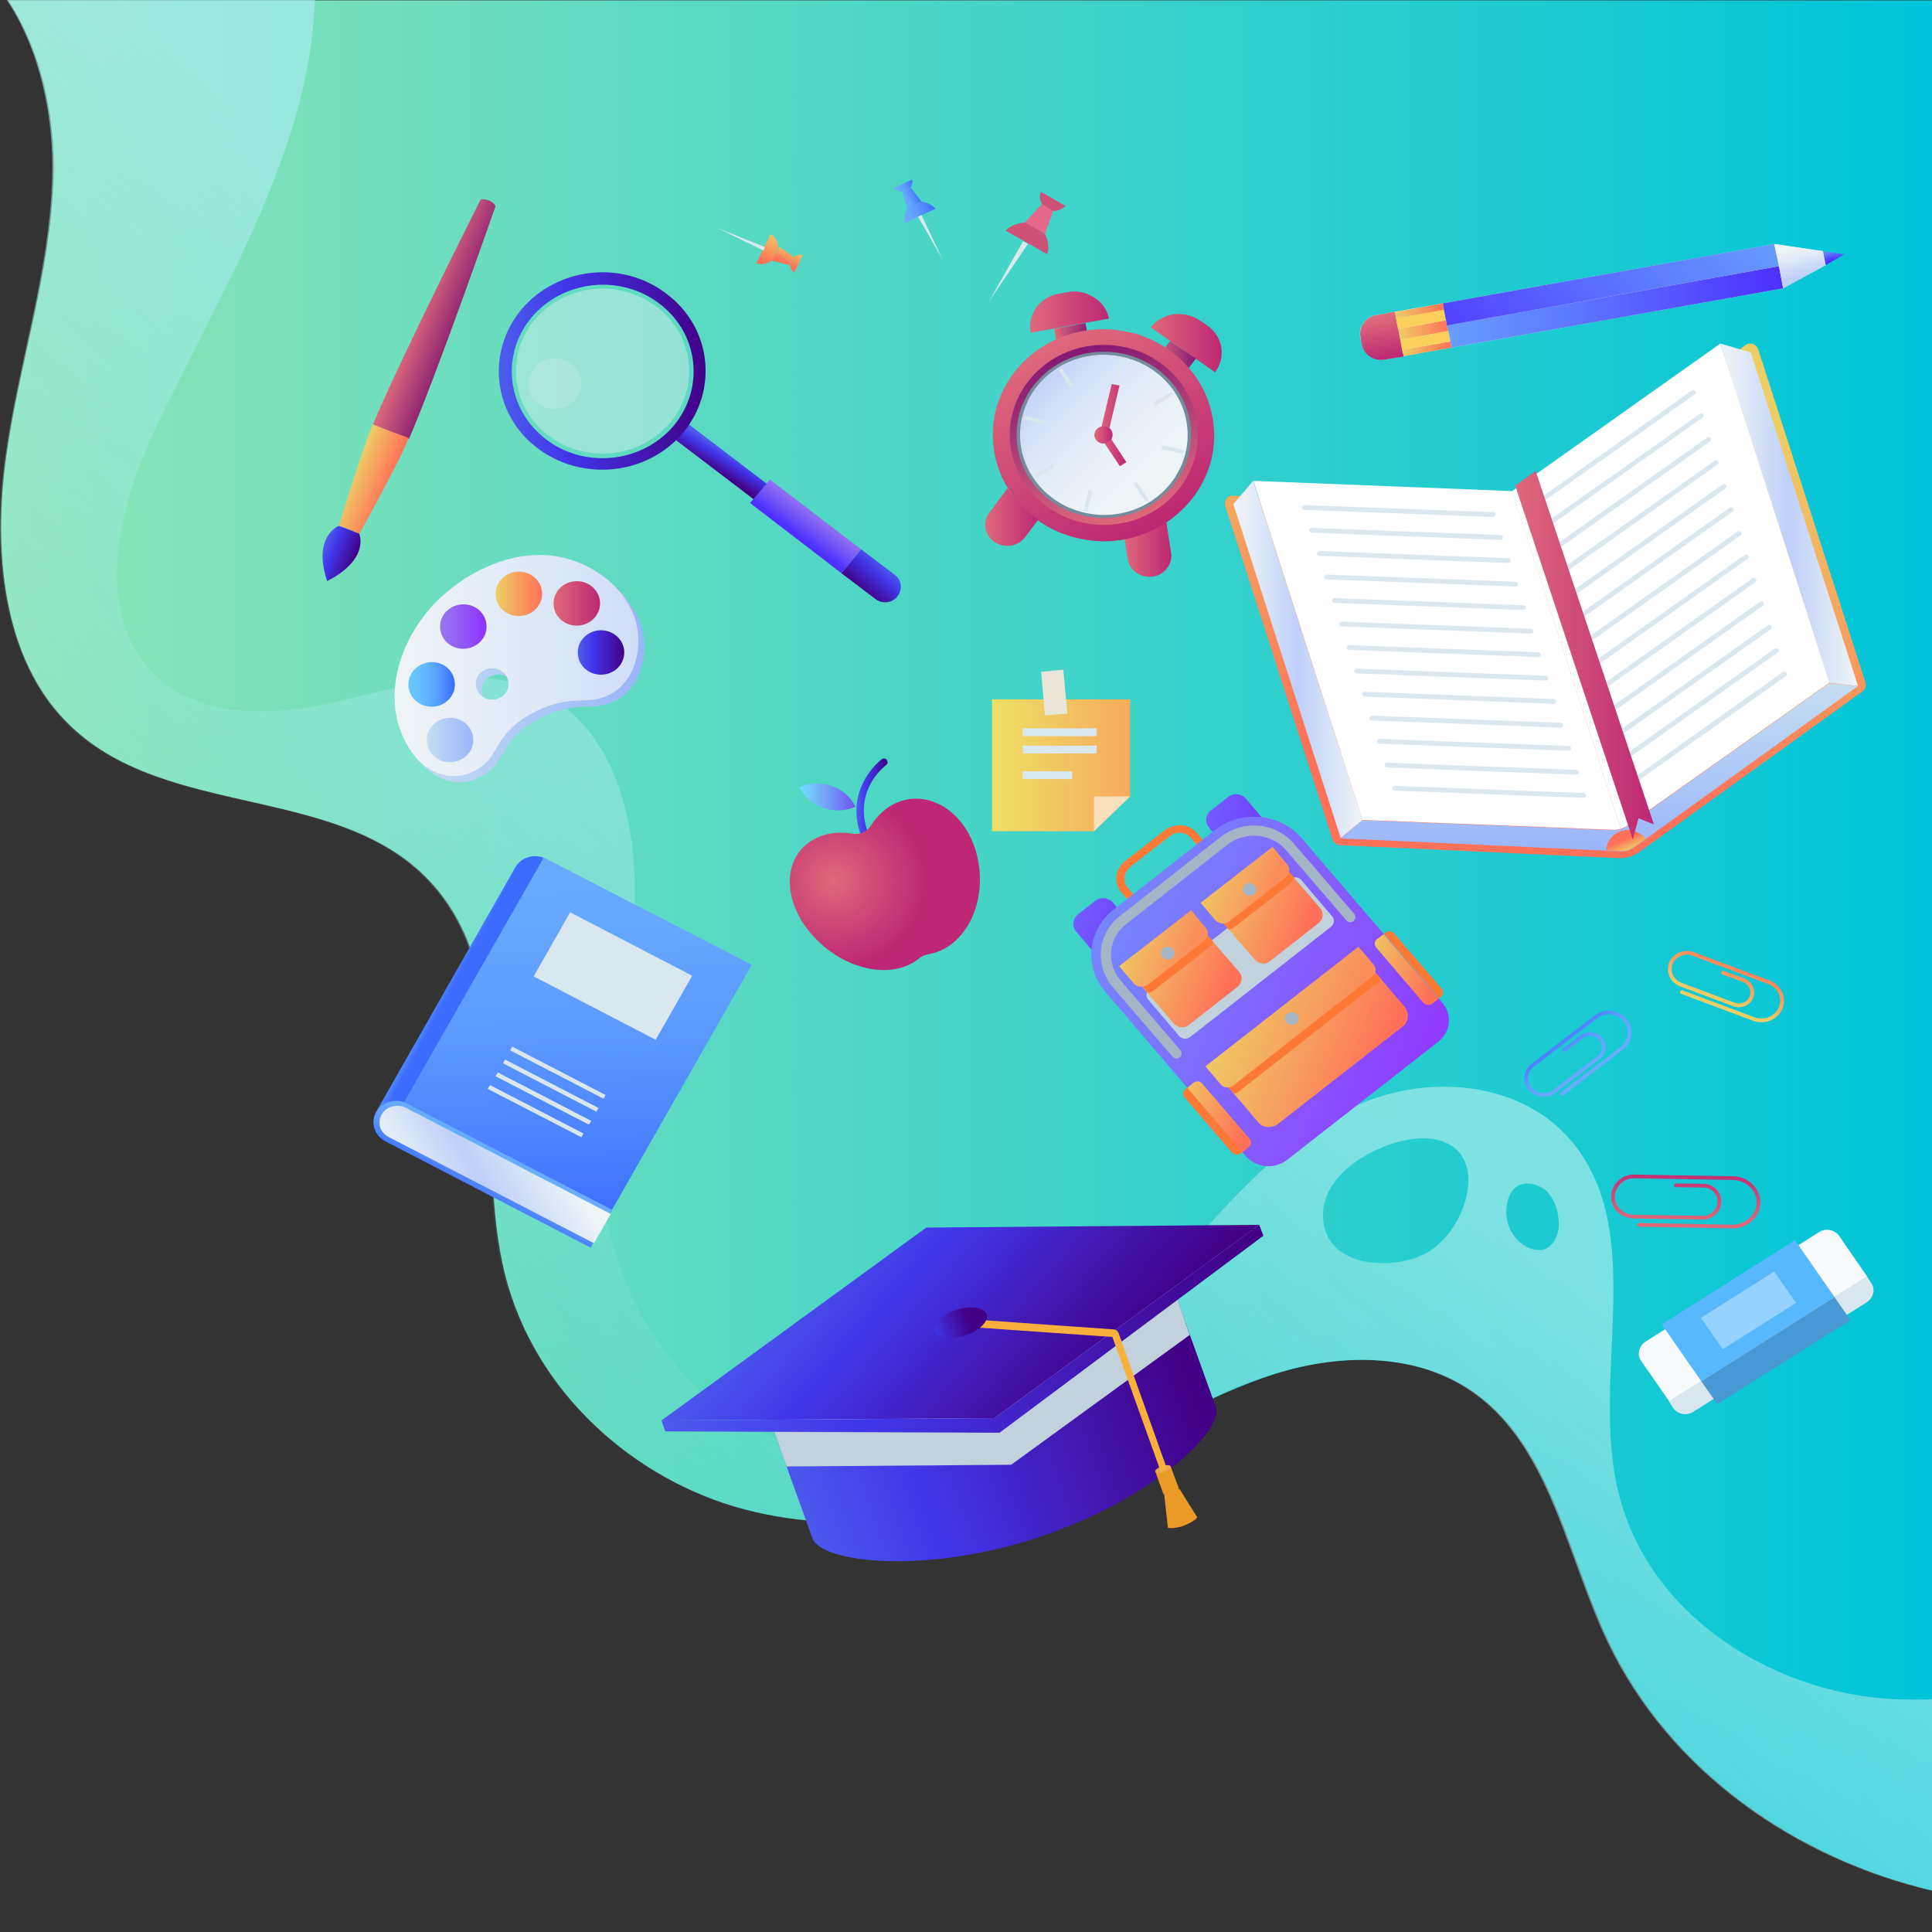 <?xml version="1.0" encoding="utf-8"?>
<!-- Generator: Adobe Illustrator 22.1.0, SVG Export Plug-In . SVG Version: 6.00 Build 0)  -->
<svg version="1.1" id="hero" xmlns="http://www.w3.org/2000/svg" xmlns:xlink="http://www.w3.org/1999/xlink" x="0px" y="0px"
	 viewBox="0 0 566.9 566.9" style="enable-background:new 0 0 566.9 566.9;" xml:space="preserve">
<rect x="0" y="0" width="566.9" height="566.9" fill="#333333" stroke="none"/>
<style type="text/css">
	.st0{fill:url(#SVGID_1_)}.st1{opacity:0.7;fill:url(#SVGID_2_);enable-background:new}.st2{fill:url(#SVGID_3_)}.st3{fill:url(#SVGID_4_)}.st4{fill:#FF7936}.st5{fill:url(#SVGID_5_)}.st6{fill:#C2D2DC}.st7{fill:none;stroke:#A4B6C5;stroke-width:3;stroke-linecap:round;stroke-miterlimit:10}.st8{fill:url(#SVGID_6_)}.st9{fill:url(#SVGID_7_)}.st10{fill:url(#SVGID_8_)}.st11{fill:url(#SVGID_9_)}.st12{fill:url(#SVGID_10_)}.st13{fill:url(#SVGID_11_)}.st14{fill:#A4B6C5}.st15{fill:url(#SVGID_12_)}.st16{fill:url(#SVGID_13_)}.st17{fill:url(#SVGID_14_)}.st18{fill:url(#SVGID_15_)}.st19{fill:url(#SVGID_16_)}.st20{fill:url(#SVGID_17_)}.st21{fill:url(#SVGID_18_)}.st22{fill:#FFFFFF}.st23{fill:#DBE7EE}.st24{fill:url(#SVGID_19_)}.st25{fill:url(#SVGID_20_)}.st26{fill:url(#SVGID_21_)}.st27{fill:url(#SVGID_22_)}.st28{fill:url(#SVGID_23_)}.st29{fill:url(#SVGID_24_)}.st30{fill:url(#SVGID_25_)}.st31{fill:url(#SVGID_26_)}.st32{fill:url(#SVGID_27_)}.st33{fill:#758C9D}.st34{fill:none;stroke:url(#SVGID_28_);stroke-width:2;stroke-miterlimit:10}.st35{fill:url(#SVGID_29_)}.st36{fill:url(#SVGID_30_)}.st37{fill:#EDE1D1}.st38{fill:url(#SVGID_31_)}.st39{fill:url(#SVGID_32_)}.st40{fill:url(#SVGID_33_)}.st41{fill:url(#SVGID_34_)}.st42{fill:#FAD05B}.st43{fill:url(#SVGID_35_)}.st44{fill:url(#SVGID_36_)}.st45{fill:url(#SVGID_37_)}.st46{fill:url(#SVGID_38_)}.st47{fill:#EA9A26}.st48{fill:url(#SVGID_39_)}.st49{fill:url(#SVGID_40_)}.st50{fill:url(#SVGID_41_)}.st51{fill:#EAA74E}.st52{fill:#FAB03C}.st53{fill:url(#SVGID_42_)}.st54{fill:url(#SVGID_43_)}.st55{fill:url(#SVGID_44_)}.st56{fill:url(#SVGID_45_)}.st57{fill:#F8FAFB}.st58{fill:#57B7FF}.st59{fill:#95D2FF}.st60{fill:#4898D3}.st61{fill:url(#SVGID_46_)}.st62{opacity:0.4;fill:#EFF4F6;enable-background:new    }.st63{opacity:0.2;fill:#EFF4F6;enable-background:new    }.st64{fill:url(#SVGID_47_)}.st65{fill:url(#SVGID_48_)}.st66{fill:url(#SVGID_49_)}.st67{fill:url(#SVGID_50_)}.st68{fill:url(#SVGID_51_)}.st69{fill:url(#SVGID_52_)}.st70{fill:url(#SVGID_53_)}.st71{fill:url(#SVGID_54_)}.st72{fill:url(#SVGID_55_)}.st73{fill:url(#SVGID_56_)}.st74{fill:url(#SVGID_57_)}.st75{fill:url(#SVGID_58_)}.st76{fill:url(#SVGID_59_)}.st77{fill:url(#SVGID_60_)}.st78{fill:url(#SVGID_61_)}.st79{fill:url(#SVGID_62_)}.st80{fill:url(#SVGID_63_)}.st81{fill:url(#SVGID_64_)}.st82{fill:#E56789}.st83{fill:#CE5278}.st84{fill:#DCE8EF}.st85{fill:url(#SVGID_65_)}.st86{fill:url(#SVGID_66_)}.st87{fill:url(#SVGID_67_)}.st88{fill:url(#SVGID_68_)}.st89{fill:url(#SVGID_69_)}.st90{fill:url(#SVGID_70_)}.st91{fill:none;stroke:url(#SVGID_71_);stroke-width:1.105;stroke-linecap:round;stroke-miterlimit:10}.st92{fill:none;stroke:url(#SVGID_72_);stroke-width:1.105;stroke-linecap:round;stroke-miterlimit:10}.st93{fill:none;stroke:url(#SVGID_73_);stroke-width:1.105;stroke-linecap:round;stroke-miterlimit:10}.st94{fill:url(#SVGID_74_)}.st95{fill:#F9DFBB}.st96{fill:#E9E5D9}g#svg_bag{animation:floating 4.8s ease-in-out 0s infinite alternate}g#svg_book{animation:floating 4.7s ease-in-out 0.8s infinite alternate}g#svg_clock{animation:floating 4.6s ease-in-out 0.35s infinite alternate}g#svg_pencil{animation:floating 4.5s ease-in-out 0.7s infinite alternate}g#svg_cap{animation:floating 4.4s ease-in-out 0.1s infinite alternate}g#svg_apple{animation:floating 4.3s ease-in-out 0.6s infinite alternate}g#svg_eraser{animation:floating 4.2s ease-in-out 0.9s infinite alternate}g#svg_magnifier{animation:floating 4.1s ease-in-out 0.1s infinite alternate}g#svg_brush{animation:floating 4s ease-in-out 0.9s infinite alternate}g#svg_color{animation:floating 4.9s ease-in-out 0.6s infinite alternate}g#svg_book{animation:floating 4.8s ease-in-out 0.1s infinite alternate}g#svg_red_pin{animation:floating 4.7s ease-in-out 1.2s infinite alternate}g#svg_blue_pin{animation:floating 4s ease-in-out 0s infinite alternate}g#svg_orange_pin{animation:floating 4.6s ease-in-out 0.8s infinite alternate}g#svg_red_clip{animation:floating 5s ease-in-out 0s infinite alternate}g#svg_blue_clip{animation:floating 6s ease-in-out 0.5s infinite alternate}g#svg_orange_clip{animation:floating 5s ease-in-out 0.3s infinite alternate}g#svg_notepad{animation:floating 4s ease-in-out 0.9s infinite alternate}
	@keyframes floating{0%{transform:translate(0px,0px)}50%{transform:translate(0px,15px)}100%{transform:translate(0px,0px)}}
</style>
	<g id="svg_background">
		<g>
			<g>
				<g>
						<linearGradient id="SVGID_1_" gradientUnits="userSpaceOnUse" x1="0.336" y1="343.448" x2="567.281" y2="343.448" gradientTransform="matrix(1 0 0 1 0 -66)">
						<stop offset="0" style="stop-color:#8EE5B6"/>
						<stop offset="1" style="stop-color:#00C4D8"/>
					</linearGradient>
					<path class="st0" d="M567.3,0.1v554.7c-39.4-9.3-76.9-34.4-95.3-73.1c-11.5-24.3-16.3-54.4-36.6-71c-16.9-13.8-40.7-14-61.1-7.6
						s-38.9,18.4-58.5,27.5c-30.5,14.1-65,20.8-97.3,12.3s-61.6-34.3-70.3-68.9c-9.4-37.5,4.1-83.1-19.4-112.4
						c-26.4-32.8-80.2-20-109.3-49.8C0.8,192.9-2,161.7,1.8,134.2c3.8-27.5,13-54,13.9-81.8C16.3,34.2,12,14.5,2.4,0.1L567.3,0.1
						L567.3,0.1z"/>

						<linearGradient id="SVGID_2_" gradientUnits="userSpaceOnUse" x1="313.636" y1="310.11" x2="159.159" y2="486.192" gradientTransform="matrix(1 0 0 1 0 -66)">
						<stop offset="0" style="stop-color:#A7EBEB"/>
						<stop offset="1" style="stop-color:#A7EBEB;stop-opacity:0"/>
					</linearGradient>
					<path class="st1" d="M554.4,498.5c-35-2.2-71.5-25-79.8-61.8c-7.4-32.7,7.6-71.5-10.9-98.5c-14.2-20.8-43.5-23.8-65.7-13.8
						c-22.2,10-39.1,29.8-55.3,49c-16.1,19.2-33.2,39-55.5,48.6c-23.1,10-50.5,7.6-71.8-6.3c-21.3-14-35.9-39.1-38.3-65.7
						c-2.4-25.8,6.1-51.2,8.6-77c2.6-25.8-3.1-56.1-24.3-68.4c-18.2-10.6-40.3-4-60.3,0.8c-20.1,4.9-44.4,6.5-58.1-10.1
						c-15.7-19-7.4-48.9,3.5-71.4C65.6,84,91,43.5,92.4,0H2c9.6,14.4,13.9,34.1,13.3,52.3C14.5,80,5.3,106.7,1.5,134.1
						s-1,58.6,17.6,77.7c29.2,29.9,83,17,109.3,49.8c23.5,29.3,10,74.9,19.4,112.4c8.7,34.6,38,60.4,70.3,68.9
						c32.3,8.6,66.7,1.9,97.3-12.3c19.6-9.1,38-21.1,58.5-27.5c20.4-6.4,44.2-6.3,61.1,7.6c20.2,16.5,25,46.5,36.6,71
						c18.4,38.6,55.8,63.9,95.3,73.1v-56.2C563,498.8,558.6,498.7,554.4,498.5z M419.5,367.1c-9.4,6-31.3,5.6-31.3-10.6
						c0-13.7,19.1-22.7,29.7-22.5C437.9,334.6,431.8,359.2,419.5,367.1z M456.9,362.4c-0.6,1.7-1.8,3.4-3.5,4.1
						c-1.8,0.7-3.8,0.2-5.6-0.7c-2.8-1.6-5-4.5-5.6-7.9c-0.7-3.6,0.2-8.7,3.7-10.2c2.5-1,5.7-0.1,7.7,1.6c2,1.9,3.3,4.7,3.6,7.6
						C457.5,358.6,457.5,360.6,456.9,362.4z"/>
				</g>
			</g>
		</g>
	</g>
	<g id="svg_bag">
		<g>
			<g>
					<linearGradient id="SVGID_3_" gradientUnits="userSpaceOnUse" x1="-8290.473" y1="-7879.333" x2="-8246.129" y2="-7802.526" gradientTransform="matrix(0.433 -0.354 0.354 0.433 6727.816 721.507)">
					<stop offset="0" style="stop-color:#7362FF"/>
					<stop offset="0.418" style="stop-color:#713CFF"/>
					<stop offset="1" style="stop-color:#6D00FF"/>
				</linearGradient>
				<path class="st2" d="M395.7,269.6l-10.8,8.5l-30.1-35.2c-1.3-1.6-1.1-3.8,0.5-5.1l5-3.9c1.6-1.3,4-1.1,5.3,0.5L395.7,269.6z"/>

					<linearGradient id="SVGID_4_" gradientUnits="userSpaceOnUse" x1="-8378.985" y1="-7881.284" x2="-8334.642" y2="-7804.478" gradientTransform="matrix(0.433 -0.354 0.354 0.433 6727.816 721.507)">
					<stop offset="0" style="stop-color:#7362FF"/>
					<stop offset="0.418" style="stop-color:#713CFF"/>
					<stop offset="1" style="stop-color:#6D00FF"/>
				</linearGradient>
				<path class="st3" d="M356.7,300.1l-10.8,8.5l-30.1-35.2c-1.3-1.6-1.1-3.8,0.5-5.1l5-3.9c1.6-1.3,4-1.1,5.3,0.5L356.7,300.1z"/>
			</g>
			<g>
				<path class="st4" d="M356.2,250.3l-1.8,1.4l-4.9-5.8c-1.5-1.8-4.3-2.1-6.2-0.6l-11.8,9.2c-1.8,1.5-2.1,4.1-0.6,6l4.9,5.8
					l-1.8,1.4l-4.9-5.8c-2.4-2.7-1.9-6.8,0.9-9.1l11.8-9.2c2.9-2.2,7.2-1.9,9.5,0.9L356.2,250.3z"/>
			</g>

				<linearGradient id="SVGID_5_" gradientUnits="userSpaceOnUse" x1="-8359.928" y1="-7877.231" x2="-8264.613" y2="-7712.142" gradientTransform="matrix(0.433 -0.354 0.354 0.433 6727.816 721.507)">
				<stop offset="0" style="stop-color:#7588FF"/>
				<stop offset="0.263" style="stop-color:#7A79FF"/>
				<stop offset="0.769" style="stop-color:#8950FF"/>
				<stop offset="1" style="stop-color:#903CFF"/>
			</linearGradient>
			<path class="st5" d="M382,246l41.2,48.2c3,3.5,2.5,8.6-1.2,11.5l-44.4,34.7c-3.7,2.8-9,2.3-12.1-1.2l-41.2-48.2
				c-6.3-7.3-5.2-18.3,2.6-24.2l29.7-23.3C364.3,237.5,375.6,238.6,382,246z"/>
			<path class="st6" d="M378.6,257.9l-41.4,32.4c-0.9,0.8-1.1,2.1-0.3,3L346,304c0.8,0.9,2.1,1.1,3.2,0.3l41.4-32.4
				c0.9-0.8,1.1-2.1,0.3-3l-9.1-10.7C381.1,257.3,379.6,257.2,378.6,257.9z"/>
			<path class="st7" d="M345.2,309.1l-17.6-20.5c-4.8-5.7-4-14,1.9-18.6l29.7-23.3c5.9-4.6,14.6-3.8,19.4,1.9l17.6,20.5"/>

				<linearGradient id="SVGID_6_" gradientUnits="userSpaceOnUse" x1="-8331.38" y1="-7795.385" x2="-8289.269" y2="-7722.446" gradientTransform="matrix(0.433 -0.354 0.354 0.433 6727.816 721.507)">
				<stop offset="0" style="stop-color:#EECE64"/>
				<stop offset="1" style="stop-color:#FF7159"/>
			</linearGradient>
			<path class="st8" d="M401.5,282.9l10.7,12.6c1.4,1.8,1.2,4.3-0.6,5.7L375,329.8c-1.8,1.4-4.5,1.2-5.9-0.6l-10.7-12.6
				c-0.9-1.2-1.2-2.6-0.7-3.9c0.2-0.7,0.7-1.3,1.3-1.8l36.6-28.6c0.6-0.5,1.3-0.8,2.1-0.9C399.1,281.3,400.5,281.8,401.5,282.9z"/>
			<path class="st4" d="M401.5,282.9l3.6,4.2c-0.1,0.5-0.4,1-0.9,1.3l-40.7,31.9c-0.4,0.4-1,0.6-1.5,0.6l-3.6-4.2
				c-0.9-1.2-1.2-2.6-0.7-3.9l40-31.3C399.1,281.3,400.5,281.8,401.5,282.9z"/>

				<linearGradient id="SVGID_7_" gradientUnits="userSpaceOnUse" x1="-8326.929" y1="-7805.546" x2="-8293.903" y2="-7748.345" gradientTransform="matrix(0.433 -0.354 0.354 0.433 6727.816 721.507)">
				<stop offset="0" style="stop-color:#EECE64"/>
				<stop offset="1" style="stop-color:#FA8E5C"/>
			</linearGradient>
			<path class="st9" d="M402.6,286.6l-40.7,31.9c-1.1,0.9-2.9,0.8-3.8-0.4l-4.4-5.2l44.9-35.1l4.4,5.2
				C404,284.1,403.8,285.7,402.6,286.6z"/>

				<linearGradient id="SVGID_8_" gradientUnits="userSpaceOnUse" x1="-8353.165" y1="-7853.709" x2="-8324.919" y2="-7804.785" gradientTransform="matrix(0.433 -0.354 0.354 0.433 6727.816 721.507)">
				<stop offset="0" style="stop-color:#EECE64"/>
				<stop offset="1" style="stop-color:#FF7159"/>
			</linearGradient>
			<path class="st10" d="M351.8,271.5l11.8,13.7c1.1,1.3,0.9,3.2-0.4,4.3l-14.3,11.2c-1.3,1.1-3.4,0.9-4.5-0.4l-11.8-13.7
				c-0.7-0.9-0.9-2-0.5-2.8c0.2-0.5,0.5-1,1-1.4l14.3-11.2c0.5-0.4,1-0.6,1.6-0.7C349.9,270.2,351.1,270.6,351.8,271.5z"/>
			<path class="st4" d="M351.8,271.5l4.1,4.7c-0.1,0.6-0.5,1.2-1,1.7l-16.3,12.7c-0.5,0.4-1.2,0.7-1.8,0.7l-4.1-4.7
				c-0.7-0.9-0.9-2-0.5-2.8l17-13.3C349.9,270.2,351.1,270.6,351.8,271.5z"/>

				<linearGradient id="SVGID_9_" gradientUnits="userSpaceOnUse" x1="-8298.957" y1="-7852.466" x2="-8270.711" y2="-7803.545" gradientTransform="matrix(0.433 -0.354 0.354 0.433 6727.816 721.507)">
				<stop offset="0" style="stop-color:#EECE64"/>
				<stop offset="1" style="stop-color:#FF7159"/>
			</linearGradient>
			<path class="st11" d="M375.6,252.8l11.8,13.7c1.1,1.3,0.9,3.2-0.4,4.3L372.7,282c-1.3,1.1-3.4,0.9-4.5-0.4l-11.8-13.7
				c-0.7-0.9-0.9-2-0.5-2.8c0.2-0.5,0.5-1,1-1.4l14.3-11.2c0.5-0.4,1-0.6,1.6-0.7C373.9,251.5,374.9,251.9,375.6,252.8z"/>
			<path class="st4" d="M375.6,252.8l4.1,4.7c-0.1,0.6-0.5,1.2-1,1.7l-16.4,12.8c-0.5,0.4-1.2,0.7-1.8,0.7l-4.1-4.7
				c-0.7-0.9-0.9-2-0.5-2.8l17-13.3C373.9,251.5,374.9,251.9,375.6,252.8z"/>

				<linearGradient id="SVGID_10_" gradientUnits="userSpaceOnUse" x1="-8348.586" y1="-7863.059" x2="-8329.755" y2="-7830.444" gradientTransform="matrix(0.433 -0.354 0.354 0.433 6727.816 721.507)">
				<stop offset="0" style="stop-color:#EECE64"/>
				<stop offset="1" style="stop-color:#FA8E5C"/>
			</linearGradient>
			<path class="st12" d="M353.3,276.1l-16.4,12.8c-1.3,1-3.2,0.9-4.3-0.4l-4.2-5l21.1-16.4l4.2,5
				C354.8,273.3,354.6,275.1,353.3,276.1z"/>

				<linearGradient id="SVGID_11_" gradientUnits="userSpaceOnUse" x1="-8294.414" y1="-7861.858" x2="-8275.571" y2="-7829.222" gradientTransform="matrix(0.433 -0.354 0.354 0.433 6727.816 721.507)">
				<stop offset="0" style="stop-color:#EECE64"/>
				<stop offset="1" style="stop-color:#FA8E5C"/>
			</linearGradient>
			<path class="st13" d="M377.2,257.5l-16.4,12.8c-1.3,1-3.2,0.9-4.3-0.4l-4.2-5l21.1-16.4l4.2,5
				C378.7,254.6,378.5,256.4,377.2,257.5z"/>
			<path class="st14" d="M380.6,297.7c0.7,0.8,0.5,2-0.3,2.6c-0.8,0.7-2,0.5-2.8-0.3s-0.5-2,0.3-2.6C378.8,296.9,380,297,380.6,297.7
				z"/>
			<path class="st4" d="M409.1,273.9l13.9,16.2c0.6,0.7,0.5,1.8-0.2,2.4l-0.5,0.4l-16.2-18.9l0.5-0.4
				C407.4,273.1,408.5,273.2,409.1,273.9z"/>

				<linearGradient id="SVGID_12_" gradientUnits="userSpaceOnUse" x1="-8258.214" y1="-7775.327" x2="-8237.417" y2="-7739.306" gradientTransform="matrix(0.433 -0.354 0.354 0.433 6727.816 721.507)">
				<stop offset="0" style="stop-color:#EECE64"/>
				<stop offset="1" style="stop-color:#FF7159"/>
			</linearGradient>
			<path class="st15" d="M406,274.1l16.2,18.9l-1.9,1.5c-0.7,0.6-1.8,0.5-2.6-0.2L403.8,278c-0.6-0.7-0.5-1.9,0.2-2.4L406,274.1z"/>
			<path class="st4" d="M348.4,319.1l16.2,18.9l-0.5,0.4c-0.8,0.6-1.8,0.5-2.6-0.2L347.6,322c-0.6-0.7-0.5-1.9,0.2-2.4L348.4,319.1z"
				/>

				<linearGradient id="SVGID_13_" gradientUnits="userSpaceOnUse" x1="-8383.259" y1="-7778.562" x2="-8362.452" y2="-7742.524" gradientTransform="matrix(0.433 -0.354 0.354 0.433 6727.816 721.507)">
				<stop offset="0" style="stop-color:#EECE64"/>
				<stop offset="1" style="stop-color:#FF7159"/>
			</linearGradient>
			<path class="st16" d="M352.8,318l13.9,16.2c0.6,0.7,0.5,1.8-0.3,2.4l-1.8,1.5l-16.2-18.9l1.8-1.5
				C351.1,317.1,352.2,317.2,352.8,318z"/>
			<path class="st14" d="M368.2,259.8c0.7,0.8,0.5,2-0.3,2.6c-0.8,0.7-2,0.5-2.8-0.3s-0.5-2,0.3-2.6S367.4,259,368.2,259.8z"/>
			<path class="st14" d="M344.2,278.5c0.7,0.8,0.5,2-0.3,2.6c-0.8,0.7-2,0.5-2.8-0.3s-0.5-2,0.3-2.6
				C342.4,277.6,343.6,277.7,344.2,278.5z"/>
		</g>
	</g>
	<g id="svg_book">
		<g>
				<linearGradient id="SVGID_14_" gradientUnits="userSpaceOnUse" x1="463.698" y1="183.013" x2="443.529" y2="295.485" gradientTransform="matrix(1 0 0 1 0 -66)">
				<stop offset="0" style="stop-color:#EECE64"/>
				<stop offset="1" style="stop-color:#FF7159"/>
			</linearGradient>
			<path class="st17" d="M514.3,100.9c-0.5-0.1-0.9-0.1-1.4,0c-0.3,0.1-0.5,0.2-0.8,0.4l-6.4,5L445.2,149l-75-2.9l-8.3-0.7
				c-0.3,0-0.6,0-0.9,0.1c-0.4,0.1-0.8,0.4-1.1,0.8c-0.5,0.6-0.6,1.4-0.4,2.1l31.5,97.9c0.3,0.9,1.1,1.6,2.1,1.7l82.1,3.8
				c1,0,1.9-0.1,3-0.4c0.9-0.3,1.8-0.7,2.7-1.3l65.7-47.3c0.8-0.6,1.1-1.6,0.8-2.5l-31.5-97.8C515.6,101.7,515,101.1,514.3,100.9z"/>

				<linearGradient id="SVGID_15_" gradientUnits="userSpaceOnUse" x1="504.731" y1="217.064" x2="545.154" y2="217.064" gradientTransform="matrix(1 0 0 1 0 -66)">
				<stop offset="0" style="stop-color:#EFF4F6"/>
				<stop offset="0.166" style="stop-color:#E2EBF7"/>
				<stop offset="0.468" style="stop-color:#C1D2F9"/>
				<stop offset="0.495" style="stop-color:#BED0F9"/>
				<stop offset="1" style="stop-color:#EFF4F6"/>
			</linearGradient>
			<polygon class="st18" points="504.8,100.8 536.8,200.4 545.2,201.3 513.7,103.4 		"/>

				<linearGradient id="SVGID_16_" gradientUnits="userSpaceOnUse" x1="469.318" y1="266.396" x2="469.318" y2="315.794" gradientTransform="matrix(1 0 0 1 0 -66)">
				<stop offset="0" style="stop-color:#C5DEF1"/>
				<stop offset="0.999" style="stop-color:#9AB6FB"/>
			</linearGradient>
			<path class="st19" d="M545.2,201.3l-62.3,44.9l-3.4,2.4c-1.1,0.8-2.6,1.3-4,1.2l-4.2-0.2l-77.9-3.6l6.3-5.3l73.8,2.9
				c0.7,0,1.4,0,2-0.2c0.7-0.2,1.3-0.5,1.8-0.9l59.4-42L545.2,201.3z"/>

				<linearGradient id="SVGID_17_" gradientUnits="userSpaceOnUse" x1="477.897" y1="315.661" x2="476.467" y2="312.444" gradientTransform="matrix(1 0 0 1 0 -66)">
				<stop offset="0" style="stop-color:#EECE64"/>
				<stop offset="1" style="stop-color:#FF7159"/>
			</linearGradient>
			<path class="st20" d="M482.9,246.1l-3.4,2.4c-1.1,0.8-2.6,1.3-4,1.2l-4.2-0.2c0.1-2.5,1.8-4.9,4.5-5.7
				C478.5,243.1,481.3,244.1,482.9,246.1z"/>

				<linearGradient id="SVGID_18_" gradientUnits="userSpaceOnUse" x1="361.83" y1="259.475" x2="399.739" y2="259.475" gradientTransform="matrix(1 0 0 1 0 -66)">
				<stop offset="0" style="stop-color:#EFF4F6"/>
				<stop offset="0.166" style="stop-color:#E2EBF7"/>
				<stop offset="0.468" style="stop-color:#C1D2F9"/>
				<stop offset="0.495" style="stop-color:#BED0F9"/>
				<stop offset="1" style="stop-color:#EFF4F6"/>
			</linearGradient>
			<polygon class="st21" points="367.7,141.1 361.9,147.9 393.4,245.9 399.8,240.6 		"/>
			<path class="st22" d="M475.6,243.2c0.6-0.2,1.3-0.5,1.8-0.9l59.4-42l-32-99.5l-61.1,43.3L475.6,243.2L475.6,243.2z"/>
			<path class="st23" d="M518.7,183.5l-44.6,31.6c-0.3,0.2-0.4,0.7-0.1,1c0.2,0.3,0.7,0.4,1,0.1l44.6-31.6c0.3-0.2,0.4-0.7,0.1-1
				S519,183.2,518.7,183.5z M516.4,176.6l-44.6,31.6c-0.3,0.2-0.4,0.7-0.1,1c0.2,0.3,0.7,0.4,1,0.1l44.6-31.6c0.3-0.2,0.4-0.7,0.1-1
				C517.3,176.4,516.8,176.4,516.4,176.6z M514.2,169.7l-44.6,31.6c-0.3,0.2-0.4,0.7-0.1,1c0.2,0.3,0.7,0.4,1,0.1l44.6-31.6
				c0.3-0.2,0.4-0.7,0.1-1C515,169.5,514.5,169.4,514.2,169.7z M520.8,190.3l-44.6,31.6c-0.3,0.2-0.4,0.7-0.1,1
				c0.2,0.3,0.7,0.4,1,0.1l44.6-31.6c0.3-0.2,0.4-0.7,0.1-1C521.7,190.2,521.2,190.2,520.8,190.3z M452.7,147.3l44.6-31.6
				c0.3-0.2,0.4-0.7,0.1-1c-0.2-0.3-0.7-0.4-1-0.1l-44.5,31.6c-0.3,0.2-0.4,0.7-0.1,1C452,147.4,452.4,147.5,452.7,147.3z
				 M523.1,197.2l-44.6,31.7c-0.3,0.2-0.4,0.7-0.1,1c0.2,0.3,0.7,0.4,1,0.1l44.6-31.6c0.3-0.2,0.4-0.7,0.1-1
				C523.9,197.1,523.4,197,523.1,197.2z M500.9,128.4L456.3,160c-0.3,0.2-0.4,0.7-0.1,1c0.2,0.3,0.7,0.4,1,0.1l44.6-31.6
				c0.3-0.2,0.4-0.7,0.1-1C501.7,128.2,501.2,128.1,500.9,128.4z M503.1,135.2l-44.6,31.6c-0.3,0.2-0.4,0.7-0.1,1s0.7,0.4,1,0.1
				l44.6-31.6c0.3-0.2,0.4-0.7,0.1-1C503.9,135.1,503.4,135,503.1,135.2z M498.7,121.5L454.1,153c-0.3,0.2-0.4,0.7-0.1,1
				c0.2,0.3,0.7,0.4,1,0.1l44.6-31.6c0.3-0.2,0.4-0.7,0.1-1C499.5,121.4,499,121.3,498.7,121.5z M505.4,142.2l-44.6,31.6
				c-0.3,0.2-0.4,0.7-0.1,1c0.2,0.3,0.7,0.4,1,0.1l44.6-31.6c0.3-0.2,0.4-0.7,0.1-1C506.1,142,505.7,141.9,505.4,142.2z M507.5,149
				l-44.6,31.6c-0.3,0.2-0.4,0.7-0.1,1c0.2,0.3,0.7,0.4,1,0.1l44.6-31.6c0.3-0.2,0.4-0.7,0.1-1C508.4,148.9,507.8,148.8,507.5,149z
				 M512,162.8l-44.6,31.6c-0.3,0.2-0.4,0.7-0.1,1c0.2,0.3,0.7,0.4,1,0.1l44.6-31.6c0.3-0.2,0.4-0.7,0.1-1
				C512.8,162.6,512.4,162.6,512,162.8z M509.8,156l-44.6,31.6c-0.3,0.2-0.4,0.7-0.1,1c0.2,0.3,0.7,0.4,1,0.1l44.6-31.6
				c0.3-0.2,0.4-0.7,0.1-1C510.6,155.8,510.1,155.7,509.8,156z"/>
			<path class="st22" d="M475.6,243.2c-0.6,0.2-1.3,0.3-2,0.3l-73.8-2.9l-32-99.5l75.9,3L475.6,243.2L475.6,243.2z"/>
			<path class="st23" d="M404.1,217.5c0,0.4,0.3,0.7,0.7,0.7l55.5,2.1c0.4,0,0.7-0.3,0.7-0.7c0-0.4-0.3-0.7-0.7-0.7l-55.5-2.1
				C404.5,216.8,404.1,217.1,404.1,217.5z M401.8,210.7c0,0.4,0.3,0.7,0.7,0.7l55.5,2.1c0.4,0,0.7-0.3,0.7-0.7s-0.3-0.7-0.7-0.7
				l-55.5-2.1C402.2,210,401.9,210.3,401.8,210.7z M399.7,203.7c0,0.4,0.3,0.7,0.7,0.7l55.5,2.1c0.4,0,0.7-0.3,0.7-0.7
				c0-0.4-0.3-0.7-0.7-0.7l-55.5-2.1C400,203.1,399.7,203.3,399.7,203.7z M406.3,224.5c0,0.4,0.3,0.7,0.7,0.7l55.5,2.1
				c0.4,0,0.7-0.3,0.7-0.7c0-0.4-0.3-0.7-0.7-0.7l-55.5-2.1C406.6,223.8,406.3,224.1,406.3,224.5z M438.9,151c0-0.4-0.3-0.7-0.7-0.7
				l-55.5-2.1c-0.4,0-0.7,0.3-0.7,0.7c0,0.4,0.3,0.7,0.7,0.7l55.5,2.1C438.5,151.6,438.8,151.3,438.9,151z M408.5,231.3
				c0,0.4,0.3,0.7,0.7,0.7l55.5,2.1c0.4,0,0.7-0.3,0.7-0.7c0-0.4-0.3-0.7-0.7-0.7l-55.5-2.1C408.9,230.6,408.6,230.9,408.5,231.3z
				 M386.4,162.4c0,0.4,0.3,0.7,0.7,0.7l55.5,2.1c0.4,0,0.7-0.3,0.7-0.7c0-0.4-0.3-0.7-0.7-0.7l-55.5-2.1
				C386.7,161.8,386.4,162.1,386.4,162.4z M388.5,169.3c0,0.4,0.3,0.7,0.7,0.7l55.5,2.1c0.4,0,0.7-0.3,0.7-0.7s-0.3-0.7-0.7-0.7
				l-55.5-2.1C388.9,168.7,388.6,168.9,388.5,169.3z M384.1,155.6c0,0.4,0.3,0.7,0.7,0.7l55.5,2.1c0.4,0,0.7-0.3,0.7-0.7
				c0-0.4-0.3-0.7-0.7-0.7l-55.5-2.1C384.5,154.9,384.1,155.2,384.1,155.6z M390.8,176.2c0,0.4,0.3,0.7,0.7,0.7L447,179
				c0.4,0,0.7-0.3,0.7-0.7s-0.3-0.7-0.7-0.7l-55.5-2.1C391.2,175.6,390.8,175.9,390.8,176.2z M393,183.1c0,0.4,0.3,0.7,0.7,0.7
				l55.5,2.1c0.4,0,0.7-0.3,0.7-0.7s-0.3-0.7-0.7-0.7l-55.5-2.1C393.3,182.4,393,182.7,393,183.1z M397.4,196.9
				c0,0.4,0.3,0.7,0.7,0.7l55.5,2.1c0.4,0,0.7-0.3,0.7-0.7s-0.3-0.7-0.7-0.7l-55.5-2.1C397.8,196.2,397.4,196.5,397.4,196.9z
				 M395.2,190c0,0.4,0.3,0.7,0.7,0.7l55.5,2.1c0.4,0,0.7-0.3,0.7-0.7s-0.3-0.7-0.7-0.7l-55.5-2.1C395.6,189.3,395.3,189.6,395.2,190
				z"/>
		</g>

			<linearGradient id="SVGID_19_" gradientUnits="userSpaceOnUse" x1="444.558" y1="258.254" x2="485.288" y2="258.254" gradientTransform="matrix(1 0 0 1 0 -66)">
			<stop offset="0" style="stop-color:#DE697B"/>
			<stop offset="1" style="stop-color:#BD2773"/>
		</linearGradient>
		<polygon class="st24" points="444.6,142.5 479.1,246.3 480.8,240.1 485.3,241.9 450.6,138.2 	"/>
	</g>
	<g id="svg_clock">
		<g>
			<g id="XMLID_75_">
				<g>
					<g>
						<g>
							<g>
									<linearGradient id="SVGID_20_" gradientUnits="userSpaceOnUse" x1="302.37" y1="157.467" x2="325.464" y2="157.467" gradientTransform="matrix(1 0 0 1 0 -66)">
									<stop offset="0" style="stop-color:#DE697B"/>
									<stop offset="1" style="stop-color:#BD2773"/>
								</linearGradient>
								<path class="st25" d="M325.4,93.5l-6.9,1.2l-9.2,1.7l-6.9,1.2c-1-5.4,2.7-10.5,8.3-11.4l2.6-0.5c2.8-0.5,5.5,0.1,7.7,1.6
									C323.3,88.6,324.9,90.9,325.4,93.5z"/>
							</g>
							<g>
									<linearGradient id="SVGID_21_" gradientUnits="userSpaceOnUse" x1="309.387" y1="165.174" x2="319.98" y2="165.174" gradientTransform="matrix(1 0 0 1 0 -66)">
									<stop offset="0" style="stop-color:#DE697B"/>
									<stop offset="1" style="stop-color:#841873"/>
								</linearGradient>
								<path class="st26" d="M318.5,94.8l1.3,7.1c-1.5,0.1-3.1,0.2-4.7,0.5c-1.5,0.3-3.1,0.7-4.5,1.2l-1.3-7.1L318.5,94.8z"/>
							</g>
						</g>
						<g>
							<g>
									<linearGradient id="SVGID_22_" gradientUnits="userSpaceOnUse" x1="337.691" y1="166.679" x2="358.533" y2="166.679" gradientTransform="matrix(1 0 0 1 0 -66)">
									<stop offset="0" style="stop-color:#DE697B"/>
									<stop offset="1" style="stop-color:#BD2773"/>
								</linearGradient>
								<path class="st27" d="M337.7,96.1l5.6,3.9l7.6,5.3l5.6,3.9c3.4-4.4,2.3-10.6-2.4-13.8L352,94c-2.4-1.6-5.1-2.1-7.7-1.8
									C341.8,92.6,339.3,93.9,337.7,96.1z"/>
							</g>
							<g>
									<linearGradient id="SVGID_23_" gradientUnits="userSpaceOnUse" x1="338.903" y1="171.575" x2="350.938" y2="171.575" gradientTransform="matrix(1 0 0 1 0 -66)">
									<stop offset="0" style="stop-color:#DE697B"/>
									<stop offset="1" style="stop-color:#841873"/>
								</linearGradient>
								<path class="st28" d="M343.3,100.1l-4.4,5.9c1.3,0.7,2.7,1.5,4,2.3c1.3,0.9,2.5,1.9,3.6,2.8l4.4-5.9L343.3,100.1z"/>
							</g>
						</g>
					</g>
					<g>
							<linearGradient id="SVGID_24_" gradientUnits="userSpaceOnUse" x1="329.814" y1="227.21" x2="343.725" y2="227.21" gradientTransform="matrix(1 0 0 1 0 -66)">
							<stop offset="0" style="stop-color:#DE697B"/>
							<stop offset="1" style="stop-color:#BD2773"/>
						</linearGradient>
						<path class="st29" d="M343.6,162.1c0.6,3.4-1.8,6.5-5.3,7.1c-0.8,0.1-1.7,0.1-2.5-0.1c-2.5-0.6-4.5-2.4-4.9-5.1l-1-6.1
							c4.4-0.8,8.6-2.4,12.3-4.9L343.6,162.1z"/>
					</g>
					<g>
							<linearGradient id="SVGID_25_" gradientUnits="userSpaceOnUse" x1="308.083" y1="166.4" x2="339.458" y2="220.743" gradientTransform="matrix(1 0 0 1 0 -66)">
							<stop offset="0" style="stop-color:#DE697B"/>
							<stop offset="1" style="stop-color:#BD2773"/>
						</linearGradient>
						<path class="st30" d="M335.5,98.7c14.8,5.5,23.5,20.6,20,35.9c-1.9,7.9-6.9,14.5-13.4,18.8c-3.7,2.4-7.9,4.1-12.3,4.9
							c-4.2,0.8-8.7,0.7-13.2-0.3s-8.5-2.7-12-5.3c-3.7-2.5-6.7-5.8-8.9-9.5c-4-6.5-5.4-14.5-3.6-22.5c3.7-15.2,18.4-25.2,34.2-24
							c1.5,0.1,3.1,0.4,4.6,0.7C332.6,97.7,334.1,98.1,335.5,98.7z"/>
					</g>
					<g>
							<linearGradient id="SVGID_26_" gradientUnits="userSpaceOnUse" x1="289.217" y1="217.669" x2="304.664" y2="217.669" gradientTransform="matrix(1 0 0 1 0 -66)">
							<stop offset="0" style="stop-color:#DE697B"/>
							<stop offset="1" style="stop-color:#BD2773"/>
						</linearGradient>
						<path class="st31" d="M304.6,152.5l-3.7,5c-2,2.8-6,3.5-9,1.6c-2.3-1.5-3.2-4.1-2.7-6.4c0.2-0.8,0.5-1.5,1-2.1l5.4-7.3
							C298,146.8,301,150,304.6,152.5z"/>
					</g>
				</g>
			</g>
			<g>
					<linearGradient id="SVGID_27_" gradientUnits="userSpaceOnUse" x1="305.451" y1="175.216" x2="342.285" y2="212.05" gradientTransform="matrix(1 0 0 1 0 -66)">
					<stop offset="0" style="stop-color:#BED0F9"/>
					<stop offset="0.188" style="stop-color:#D2DFF8"/>
					<stop offset="0.416" style="stop-color:#E2EBF7"/>
					<stop offset="0.67" style="stop-color:#ECF2F6"/>
					<stop offset="1" style="stop-color:#EFF4F6"/>
				</linearGradient>
				<ellipse class="st32" cx="323.8" cy="127.6" rx="26.6" ry="25.4"/>
				<g>
					<path class="st33" d="M323.8,104.1c1.8,0,3.7,0.2,5.5,0.6c6.4,1.4,11.9,5.1,15.4,10.4s4.6,11.6,3.2,17.7
						c-2.6,10.7-12.4,18.3-23.9,18.3c-1.8,0-3.7-0.2-5.5-0.6c-6.4-1.4-11.9-5.1-15.4-10.4s-4.6-11.6-3.2-17.7
						C302.5,111.6,312.3,104.1,323.8,104.1 M323.8,102.1c-12.2,0-23.1,8-26,19.7c-3.3,13.7,5.7,27.4,20.1,30.5c1.9,0.4,4,0.7,5.9,0.7
						c12.2,0,23.1-8,26-19.7c3.3-13.7-5.7-27.4-20.1-30.5C327.7,102.3,325.8,102.1,323.8,102.1L323.8,102.1z"/>
				</g>

					<linearGradient id="SVGID_28_" gradientUnits="userSpaceOnUse" x1="263.987" y1="176.344" x2="309.923" y2="149.822" gradientTransform="matrix(0.223 -0.975 0.975 0.223 100.886 370.873)">
					<stop offset="0" style="stop-color:#DE697B"/>
					<stop offset="1" style="stop-color:#841873"/>
				</linearGradient>
				<ellipse class="st34" cx="323.9" cy="127.6" rx="26.6" ry="25.4"/>
			</g>
			<g>
				<polygon class="st23" points="327.2,111.2 328.6,105.2 329.7,105.4 328.3,111.4 			"/>
			</g>
			<g>
				<polygon class="st23" points="318,149.8 319.4,143.8 320.5,144 319.1,150 			"/>
			</g>
			<g>
				<polygon class="st23" points="300.4,123 300.6,122 306.9,123.4 306.7,124.4 			"/>
			</g>
			<g>
				<polygon class="st23" points="340.8,131.8 341.1,130.7 347.4,132.1 347.1,133.1 			"/>
			</g>
			<g>
				<polygon class="st23" points="310.7,108.6 311.6,108 315,113.2 314.1,113.8 			"/>
			</g>
			<g>
				<polygon class="st23" points="332.7,142 333.6,141.4 337,146.6 336.1,147.2 			"/>
			</g>
			<g>
				<polygon class="st23" points="303.3,139.3 308.7,136 309.3,137 303.9,140.2 			"/>
			</g>
			<g>
				<polygon class="st23" points="338.4,118.2 343.8,114.9 344.4,115.8 339,119.1 			"/>
			</g>
			<g>
					<linearGradient id="SVGID_29_" gradientUnits="userSpaceOnUse" x1="322.663" y1="190.728" x2="330.512" y2="190.728" gradientTransform="matrix(1 0 0 1 0 -66)">
					<stop offset="0" style="stop-color:#DE697B"/>
					<stop offset="1" style="stop-color:#BD2773"/>
				</linearGradient>
				<polygon class="st35" points="328.6,136.8 322.6,127.8 326.2,112.7 328.5,113.1 325.1,127.4 330.5,135.6 			"/>
			</g>
			<g>
					<linearGradient id="SVGID_30_" gradientUnits="userSpaceOnUse" x1="321.207" y1="193.562" x2="326.526" y2="193.562" gradientTransform="matrix(1 0 0 1 0 -66)">
					<stop offset="0" style="stop-color:#DE697B"/>
					<stop offset="1" style="stop-color:#BD2773"/>
				</linearGradient>
				<path class="st36" d="M326.4,128.1c-0.3,1.4-1.7,2.2-3.2,2c-1.4-0.3-2.4-1.7-2-3c0.3-1.4,1.7-2.2,3.2-2
					C325.9,125.4,326.7,126.7,326.4,128.1z"/>
			</g>
		</g>
	</g>
	<g id="svg_pencil">
		<path class="st37" d="M399.7,101.1c0.6,2.9,3.6,4.9,6.7,4.4l5.5-1l14-2.5l97.3-17.4l12.5-6.8l-0.8-4.1l-14.2-2.1L423.3,89
			l-14.1,2.5l-5.5,1c-3.1,0.6-5.1,3.4-4.6,6.4L399.7,101.1z"/>

			<linearGradient id="SVGID_31_" gradientUnits="userSpaceOnUse" x1="403.986" y1="159.665" x2="406.426" y2="171.458" gradientTransform="matrix(1 0 0 1 0 -66)">
			<stop offset="0" style="stop-color:#DE697B"/>
			<stop offset="1" style="stop-color:#BD2773"/>
		</linearGradient>
		<path class="st38" d="M406.3,105.5c-3.1,0.6-6.1-1.4-6.7-4.4l-0.4-2.2c-0.6-2.9,1.5-5.9,4.6-6.4l5.5-1l0.4,2l0.6,3.1l0.6,3.1
			l0.6,3.1l0.4,1.8L406.3,105.5z"/>

			<linearGradient id="SVGID_32_" gradientUnits="userSpaceOnUse" x1="411.446" y1="168.35" x2="425.876" y2="168.35" gradientTransform="matrix(1 0 0 1 0 -66)">
			<stop offset="0" style="stop-color:#EECE64"/>
			<stop offset="1" style="stop-color:#FF7159"/>
		</linearGradient>
		<polygon class="st39" points="425.9,102 411.9,104.5 411.4,102.7 425.6,100.2 	"/>

			<linearGradient id="SVGID_33_" gradientUnits="userSpaceOnUse" x1="410.257" y1="162.829" x2="424.926" y2="162.829" gradientTransform="matrix(1 0 0 1 0 -66)">
			<stop offset="0" style="stop-color:#EECE64"/>
			<stop offset="1" style="stop-color:#FF7159"/>
		</linearGradient>
		<polygon class="st40" points="410.9,99.7 410.3,96.5 424.3,94 424.6,95.5 425,97.1 	"/>

			<linearGradient id="SVGID_34_" gradientUnits="userSpaceOnUse" x1="409.257" y1="157.21" x2="423.687" y2="157.21" gradientTransform="matrix(1 0 0 1 0 -66)">
			<stop offset="0" style="stop-color:#EECE64"/>
			<stop offset="1" style="stop-color:#FF7159"/>
		</linearGradient>
		<polygon class="st41" points="409.7,93.4 409.3,91.6 423.4,89 423.7,91 	"/>
		<polygon class="st42" points="409.6,93.4 423.7,90.9 424.3,94 410.2,96.5 	"/>
		<polygon class="st42" points="411.4,102.7 410.9,99.7 425,97.1 425.6,100.2 	"/>

			<linearGradient id="SVGID_35_" gradientUnits="userSpaceOnUse" x1="424.648" y1="156.037" x2="523.198" y2="156.037" gradientTransform="matrix(1 0 0 1 0 -66)">
			<stop offset="0" style="stop-color:#669EFF"/>
			<stop offset="0.369" style="stop-color:#5D78FF"/>
			<stop offset="1" style="stop-color:#4D2FFF"/>
		</linearGradient>
		<polygon class="st43" points="425.9,102 425.6,100.2 425,97.1 424.6,95.5 522,78.1 523.2,84.6 	"/>

			<linearGradient id="SVGID_36_" gradientUnits="userSpaceOnUse" x1="505.185" y1="117.291" x2="430.227" y2="191.69" gradientTransform="matrix(1 0 0 1 0 -66)">
			<stop offset="0" style="stop-color:#669EFF"/>
			<stop offset="0.369" style="stop-color:#5D78FF"/>
			<stop offset="1" style="stop-color:#4D2FFF"/>
		</linearGradient>
		<polygon class="st44" points="424.6,95.5 424.3,94 423.7,91 423.4,89 520.6,71.6 522,78.1 	"/>

			<linearGradient id="SVGID_37_" gradientUnits="userSpaceOnUse" x1="537.824" y1="139.023" x2="538.432" y2="142.263" gradientTransform="matrix(1 0 0 1 0 -66)">
			<stop offset="0" style="stop-color:#669EFF"/>
			<stop offset="0.369" style="stop-color:#5D78FF"/>
			<stop offset="1" style="stop-color:#4D2FFF"/>
		</linearGradient>
		<polygon class="st45" points="541.2,74.6 535.7,77.8 534.9,73.7 	"/>

			<linearGradient id="SVGID_38_" gradientUnits="userSpaceOnUse" x1="527.412" y1="138.339" x2="529.438" y2="146.848" gradientTransform="matrix(1 0 0 1 0 -66)">
			<stop offset="0" style="stop-color:#EFF4F6"/>
			<stop offset="0.334" style="stop-color:#E2EBF7"/>
			<stop offset="0.945" style="stop-color:#C1D2F9"/>
			<stop offset="1" style="stop-color:#BED0F9"/>
		</linearGradient>
		<polygon class="st46" points="523.2,84.6 522,78.1 520.6,71.6 534.9,73.7 535.7,77.8 	"/>
	</g>
	<g id="svg_cap">
		<g>
			<g>
				<path class="st47" d="M351.3,445.2c-0.1,0.2-0.3,0.3-0.5,0.5c-0.1,0.1-0.2,0.2-0.3,0.3c-0.3,0.2-0.6,0.4-0.9,0.6
					c-0.1,0.1-0.2,0.1-0.4,0.2c-0.3,0.2-0.6,0.3-1,0.5c-0.1,0.1-0.3,0.1-0.4,0.2c-0.2,0.1-0.4,0.1-0.5,0.2c-0.2,0.1-0.4,0.1-0.5,0.2
					c-0.1,0-0.3,0.1-0.4,0.1c-0.4,0.1-0.7,0.2-1.1,0.2c-0.1,0-0.3,0-0.4,0.1c-0.4,0-0.7,0.1-1.1,0.1c-0.2,0-0.3,0-0.4,0
					c-0.2,0-0.5-0.1-0.7-0.1l-1.1-9.9l4.5-1.5L351.3,445.2z"/>
				<g>
					<path class="st47" d="M342.7,437.7L345,448c-0.1,0-0.3,0-0.4,0.1l-2.4-10.3L342.7,437.7z"/>
					<path class="st47" d="M343.4,437.5l3.3,10.3c-0.1,0-0.3,0.1-0.4,0.1l-3.3-10.3L343.4,437.5z"/>
					<path class="st47" d="M342.1,437.9l1.5,10.3c-0.2,0-0.3,0-0.4,0l-1.5-10.2L342.1,437.9z"/>
					<path class="st47" d="M348.2,447.3c-0.1,0.1-0.3,0.1-0.4,0.2l-4-10l0.4-0.1L348.2,447.3z"/>
					<path class="st47" d="M349.5,446.6c-0.1,0.1-0.2,0.1-0.4,0.2l-4.8-9.6l0.4-0.1L349.5,446.6z"/>
					<path class="st47" d="M350.9,445.7c-0.1,0.1-0.2,0.2-0.3,0.3l-5.4-9l0.4-0.1L350.9,445.7z"/>
				</g>

					<linearGradient id="SVGID_39_" gradientUnits="userSpaceOnUse" x1="-8310.021" y1="-7769.083" x2="-8166.086" y2="-7769.083" gradientTransform="matrix(0.823 -0.282 0.282 0.823 9258.045 4491.091)">
					<stop offset="0" style="stop-color:#4D5DEB"/>
					<stop offset="0.327" style="stop-color:#4136EA"/>
					<stop offset="1" style="stop-color:#420086"/>
				</linearGradient>
				<path class="st48" d="M222.6,407.5l15.8,43.9c2.7,7.3,33.4,10.5,66-0.2c32.6-10.7,55-31.1,52.3-38.5l-15.8-43.9L222.6,407.5z"/>
				<polygon class="st6" points="237.3,402.7 224.3,412.1 230.8,430.3 296.7,429.8 349.1,391.7 342.7,373.4 326.4,373.6 			"/>

					<linearGradient id="SVGID_40_" gradientUnits="userSpaceOnUse" x1="-8265.596" y1="-7854.194" x2="-8211.282" y2="-7760.12" gradientTransform="matrix(0.823 -0.282 0.282 0.823 9258.045 4491.091)">
					<stop offset="0" style="stop-color:#4D5DEB"/>
					<stop offset="0.327" style="stop-color:#4136EA"/>
					<stop offset="1" style="stop-color:#420086"/>
				</linearGradient>
				<polygon class="st49" points="271.8,360.2 194.1,416.8 291.8,416.1 369.5,359.4 			"/>

					<linearGradient id="SVGID_41_" gradientUnits="userSpaceOnUse" x1="-8344.544" y1="-7788.162" x2="-8132.199" y2="-7788.162" gradientTransform="matrix(0.823 -0.282 0.282 0.823 9258.045 4491.091)">
					<stop offset="0" style="stop-color:#4D5DEB"/>
					<stop offset="0.327" style="stop-color:#4136EA"/>
					<stop offset="1" style="stop-color:#420086"/>
				</linearGradient>
				<polygon class="st50" points="370.7,362.6 369.5,359.4 291.8,416.1 194.1,416.8 195.2,420 293.3,420.4 			"/>
				<path class="st47" d="M345.8,436.7c0.2,0.4-0.7,1.1-1.9,1.6c-1.2,0.4-2.4,0.4-2.6-0.1c-0.2-0.4,0.7-1.1,1.9-1.6
					C344.5,436.2,345.6,436.2,345.8,436.7z"/>
				<polygon class="st47" points="339,431.8 343.5,430.3 345.9,436.7 341.3,438.2 			"/>
				<path class="st51" d="M343.5,430.3c0.2,0.4-0.7,1.1-1.9,1.6c-1.2,0.4-2.4,0.4-2.6-0.1c-0.2-0.4,0.7-1.1,1.9-1.6
					C342.3,429.8,343.4,429.8,343.5,430.3z"/>
				<g>
					<path class="st52" d="M341.4,431.5c0.6-0.2,0.9-0.9,0.7-1.4l-13.9-39c-0.2-0.5-0.7-0.9-1.2-1l-45-3.2c-0.6,0-1.2,0.4-1.2,1.1
						c0,0.6,0.4,1.2,1.1,1.2l44.5,3.1l13.8,38.4C340.2,431.4,340.8,431.7,341.4,431.5z"/>
				</g>

					<linearGradient id="SVGID_42_" gradientUnits="userSpaceOnUse" x1="-8247.754" y1="-7807.104" x2="-8229.099" y2="-7807.104" gradientTransform="matrix(0.823 -0.282 0.282 0.823 9258.045 4491.091)">
					<stop offset="0" style="stop-color:#4D5DEB"/>
					<stop offset="0.327" style="stop-color:#4136EA"/>
					<stop offset="1" style="stop-color:#420086"/>
				</linearGradient>
				<path class="st53" d="M289.5,385.6c0.7,2.1-2.1,4.9-6.3,6.3c-4.3,1.4-8.3,0.9-9-1.2c-0.7-2.1,2.1-4.9,6.3-6.3
					C284.8,383,288.7,383.5,289.5,385.6z"/>
			</g>
		</g>
	</g>
	<g id="svg_apple">
		<g>
				<linearGradient id="SVGID_43_" gradientUnits="userSpaceOnUse" x1="251.252" y1="301.521" x2="260.41" y2="301.521" gradientTransform="matrix(1 0 0 1 0 -66)">
				<stop offset="0" style="stop-color:#4D5DEB"/>
				<stop offset="0.327" style="stop-color:#4136EA"/>
				<stop offset="1" style="stop-color:#420086"/>
			</linearGradient>
			<path class="st54" d="M254.8,248.5c-0.4,0-0.8-0.2-1-0.6c-7.7-15.7,4.8-25,4.9-25.1c0.5-0.4,1.2-0.3,1.5,0.2
				c0.4,0.5,0.3,1.2-0.2,1.5c-0.5,0.4-11.1,8.4-4.2,22.5c0.3,0.5,0,1.2-0.5,1.4C255.1,248.5,255,248.5,254.8,248.5z"/>
		</g>

			<linearGradient id="SVGID_44_" gradientUnits="userSpaceOnUse" x1="234.609" y1="299.813" x2="250.937" y2="299.813" gradientTransform="matrix(1 0 0 1 0 -66)">
			<stop offset="0" style="stop-color:#74DAFF"/>
			<stop offset="0.145" style="stop-color:#74CDFE"/>
			<stop offset="0.41" style="stop-color:#73ACFA"/>
			<stop offset="0.764" style="stop-color:#7277F4"/>
			<stop offset="1" style="stop-color:#714FEF"/>
		</linearGradient>
		<path class="st55" d="M251,236.7L251,236.7c-6.1,2.7-13.5,0.2-16.4-5.7l0,0l0,0C240.7,228.2,248.1,230.8,251,236.7L251,236.7z"/>

			<radialGradient id="SVGID_45_" cx="279.186" cy="307.736" r="24.25" gradientTransform="matrix(1.12 0 0 1.069 -67.973 -70.626)" gradientUnits="userSpaceOnUse">
			<stop offset="0" style="stop-color:#DE697B"/>
			<stop offset="1" style="stop-color:#BD2773"/>
		</radialGradient>
		<path class="st56" d="M266.7,234.5c-4.6,0.7-8.5,3.6-11.2,7.8c-1.1,1.8-3.3,2.7-5.4,2.3c-5.1-0.8-9.9,0.2-13.4,3.1
			c-7.6,6.2-6.3,18.7,2.8,27.9c9.1,9.3,22.5,11.8,30.1,5.7l0,0c0.8-0.7,1.7-1.1,2.8-1.3l0,0c9.8-1.6,16.5-13,14.9-25.6
			C285.8,241.9,276.6,233.1,266.7,234.5z"/>
	</g>
	<g id="svg_eraser">
		<path class="st57" d="M539.7,362.7c-1.3-1.9-4-2.4-5.9-1.2l-51,32.2c-1.9,1.3-2.6,3.8-1.2,5.7l8.2,11.8l58.1-36.6L539.7,362.7z"/>
		<path class="st23" d="M489.7,411.2l1.2,1.9c1.3,1.9,4,2.4,5.9,1.2l51-32.2c1.9-1.3,2.6-3.8,1.2-5.7l-1.2-1.9L489.7,411.2z"/>
		<polygon class="st58" points="487.6,388.6 526.7,363.9 538.3,380.6 499.2,405.3 	"/>
		<polygon class="st59" points="499.1,386.7 520.6,373.1 527,382.3 505.5,395.9 	"/>
		<polygon class="st60" points="499.2,405.3 538.3,380.6 543,387.4 503.9,412 	"/>
	</g>
	<g id="svg_magnifier">
		<g>
			<g>
					<linearGradient id="SVGID_46_" gradientUnits="userSpaceOnUse" x1="213.634" y1="198.656" x2="210.076" y2="204.374" gradientTransform="matrix(1 0 0 1 0 -66)">
					<stop offset="0" style="stop-color:#4D5DEB"/>
					<stop offset="0.327" style="stop-color:#4136EA"/>
					<stop offset="1" style="stop-color:#420086"/>
				</linearGradient>
				<polygon class="st61" points="223.5,148.3 196.2,127.5 200,122.9 227.3,143.7 			"/>
			</g>
			<ellipse class="st62" cx="176.8" cy="108.9" rx="25.4" ry="24.2"/>
			<ellipse class="st63" cx="162.8" cy="112.6" rx="7.8" ry="7.4"/>

				<linearGradient id="SVGID_47_" gradientUnits="userSpaceOnUse" x1="239.856" y1="215.879" x2="234.273" y2="223.239" gradientTransform="matrix(1 0 0 1 0 -66)">
				<stop offset="0" style="stop-color:#9676EF"/>
				<stop offset="0.243" style="stop-color:#896AF2"/>
				<stop offset="0.686" style="stop-color:#684AF9"/>
				<stop offset="1" style="stop-color:#4D2FFF"/>
			</linearGradient>
			<polygon class="st64" points="225.9,140.7 220.1,147.6 246.9,168.2 252.7,161.2 		"/>

				<linearGradient id="SVGID_48_" gradientUnits="userSpaceOnUse" x1="260.007" y1="231.877" x2="253.07" y2="239.805" gradientTransform="matrix(1 0 0 1 0 -66)">
				<stop offset="0" style="stop-color:#4D5DEB"/>
				<stop offset="0.327" style="stop-color:#4136EA"/>
				<stop offset="1" style="stop-color:#420086"/>
			</linearGradient>
			<path class="st65" d="M246.9,168.2l9.9,7.5c2,1.6,5,1.3,6.5-0.7c1.6-2,1.3-4.8-0.7-6.3l-9.9-7.5L246.9,168.2z"/>

				<linearGradient id="SVGID_49_" gradientUnits="userSpaceOnUse" x1="146.392" y1="174.877" x2="207.15" y2="174.877" gradientTransform="matrix(1 0 0 1 0 -66)">
				<stop offset="0" style="stop-color:#4D5DEB"/>
				<stop offset="0.327" style="stop-color:#4136EA"/>
				<stop offset="1" style="stop-color:#420086"/>
			</linearGradient>
			<path class="st66" d="M153,90.8c-10.4,12.5-8.4,30.8,4.7,40.7s32.2,8,42.7-4.5c10.4-12.5,8.4-30.8-4.7-40.7
				C182.7,76.2,163.6,78.3,153,90.8z M197.7,124.9c-9.2,10.9-26,12.8-37.5,4s-13.4-24.8-4.2-35.8c9.2-10.9,26-12.8,37.5-4
				C205,97.8,206.9,113.8,197.7,124.9z"/>
		</g>
	</g>
	<g id="svg_brush">
		<g>
			<g>
					<linearGradient id="SVGID_50_" gradientUnits="userSpaceOnUse" x1="-8233.952" y1="-7910.426" x2="-8222.573" y2="-7910.426" gradientTransform="matrix(0.927 0.376 -0.376 0.927 4784.004 10513.595)">
					<stop offset="0" style="stop-color:#DE697B"/>
					<stop offset="1" style="stop-color:#912773"/>
				</linearGradient>
				<path class="st67" d="M141,58.6c0,0-23.5,46.6-31.6,66l5.3,2.1l0,0l5.3,2.1c8.3-19.2,25.4-68.3,25.4-68.3s-0.4-1-1.8-1.6
					C142,58.2,141,58.6,141,58.6z"/>

					<linearGradient id="SVGID_51_" gradientUnits="userSpaceOnUse" x1="-8233.958" y1="-7858.003" x2="-8222.633" y2="-7858.003" gradientTransform="matrix(0.927 0.376 -0.376 0.927 4784.004 10513.595)">
					<stop offset="0" style="stop-color:#EECE64"/>
					<stop offset="1" style="stop-color:#FF7159"/>
				</linearGradient>
				<path class="st68" d="M114.7,126.6l-5.3-2.1c-0.8,2-1.4,3.6-1.9,4.9c-5,14.4-8,24.8-8,24.8l3,1.2l3,1.2v-0.1
					c0,0,5.4-9.5,12.3-23.2c0.6-1.3,1.3-2.8,2.1-4.8L114.7,126.6L114.7,126.6z"/>

					<linearGradient id="SVGID_52_" gradientUnits="userSpaceOnUse" x1="-8233.98" y1="-7834.165" x2="-8223.797" y2="-7834.165" gradientTransform="matrix(0.927 0.376 -0.376 0.927 4784.004 10513.595)">
					<stop offset="0" style="stop-color:#4D5DEB"/>
					<stop offset="0.327" style="stop-color:#4136EA"/>
					<stop offset="1" style="stop-color:#420086"/>
				</linearGradient>
				<path class="st69" d="M99.4,154.3c0,0-7.8,3.1-3.4,16.2c12.7-6.5,9.4-13.9,9.4-13.9l-3-1.2L99.4,154.3z"/>
			</g>
		</g>
	</g>
	<g id="svg_color">
			<linearGradient id="SVGID_53_" gradientUnits="userSpaceOnUse" x1="117.519" y1="263.095" x2="188.968" y2="263.095" gradientTransform="matrix(1 0 0 1 0 -66)">
			<stop offset="0" style="stop-color:#C5DEF1"/>
			<stop offset="0.999" style="stop-color:#9AB6FB"/>
		</linearGradient>
		<path class="st70" d="M170,166.3c-15.6-5.4-31.8,3.4-40.3,12.1c-11.3,11.4-17,30.1-7.2,44.1c4.6,6.6,12.9,9.5,20.1,4.5
			c1-0.7,1.7-1.5,2.5-2.2c1.4-1.8,2.3-3.7,3.6-5.7c1.9-2.8,4.6-5.4,7.7-7.2c3.6-2.2,7.6-3.7,11.9-4.3c3.9-0.5,7.6,0.1,11.3-1.5
			c3.9-1.6,6.7-5,8.1-8.7C192.7,183.6,183.4,171,170,166.3z M146.2,207.1c-2.7,0-4.8-2.1-4.8-4.6c0-2.5,2.1-4.6,4.8-4.6
			s4.8,2.1,4.8,4.6C151,205,148.9,207.1,146.2,207.1z"/>

			<linearGradient id="SVGID_54_" gradientUnits="userSpaceOnUse" x1="115.779" y1="261.336" x2="187.228" y2="261.336" gradientTransform="matrix(1 0 0 1 0 -66)">
			<stop offset="0" style="stop-color:#EFF4F6"/>
			<stop offset="0.471" style="stop-color:#E2EBF7"/>
			<stop offset="1" style="stop-color:#CFDDF8"/>
		</linearGradient>
		<path class="st71" d="M168.3,164.5c-15.6-5.4-31.8,3.4-40.3,12.1c-11.3,11.4-17,30.1-7.2,44.1c4.6,6.6,12.9,9.5,20.1,4.5
			c1-0.7,1.7-1.5,2.5-2.2c1.4-1.8,2.3-3.7,3.6-5.7c1.9-2.8,4.6-5.4,7.7-7.2c3.6-2.2,7.6-3.7,11.9-4.3c3.9-0.5,7.6,0.1,11.3-1.5
			c3.9-1.6,6.7-5,8.1-8.7C190.9,181.8,181.7,169.2,168.3,164.5z M144.4,205.3c-2.7,0-4.8-2.1-4.8-4.6c0-2.5,2.1-4.6,4.8-4.6
			c2.7,0,4.8,2.1,4.8,4.6C149.3,203.2,147.1,205.3,144.4,205.3z"/>

			<linearGradient id="SVGID_55_" gradientUnits="userSpaceOnUse" x1="125.308" y1="283.124" x2="138.962" y2="283.124" gradientTransform="matrix(1 0 0 1 0 -66)">
			<stop offset="0" style="stop-color:#C5DEF1"/>
			<stop offset="0.999" style="stop-color:#9AB6FB"/>
		</linearGradient>
		<path class="st72" d="M138.5,215c1.2,3.4-0.6,7.1-4.2,8.3s-7.5-0.6-8.7-4c-1.2-3.4,0.6-7.1,4.2-8.3
			C133.4,209.8,137.3,211.6,138.5,215z"/>

			<linearGradient id="SVGID_56_" gradientUnits="userSpaceOnUse" x1="119.869" y1="266.785" x2="133.523" y2="266.785" gradientTransform="matrix(1 0 0 1 0 -66)">
			<stop offset="0" style="stop-color:#68C7FF"/>
			<stop offset="0.188" style="stop-color:#66C2FF"/>
			<stop offset="0.409" style="stop-color:#5FB4FF"/>
			<stop offset="0.646" style="stop-color:#539CFF"/>
			<stop offset="0.894" style="stop-color:#437BFF"/>
			<stop offset="1" style="stop-color:#3B6BFF"/>
		</linearGradient>
		<path class="st73" d="M133.1,198.7c1.2,3.4-0.6,7.1-4.2,8.3c-3.6,1.2-7.5-0.6-8.7-4c-1.2-3.4,0.6-7.1,4.2-8.3
			C128,193.4,131.9,195.2,133.1,198.7z"/>

			<linearGradient id="SVGID_57_" gradientUnits="userSpaceOnUse" x1="129.176" y1="249.898" x2="142.83" y2="249.898" gradientTransform="matrix(1 0 0 1 0 -66)">
			<stop offset="0" style="stop-color:#9676EF"/>
			<stop offset="0.248" style="stop-color:#9569F2"/>
			<stop offset="0.701" style="stop-color:#9148F9"/>
			<stop offset="1" style="stop-color:#8E2FFF"/>
		</linearGradient>
		<path class="st74" d="M142.4,181.7c1.2,3.4-0.6,7.1-4.2,8.3s-7.5-0.6-8.7-4c-1.2-3.4,0.6-7.1,4.2-8.3S141.2,178.3,142.4,181.7z"/>

			<linearGradient id="SVGID_58_" gradientUnits="userSpaceOnUse" x1="145.492" y1="240.224" x2="159.147" y2="240.224" gradientTransform="matrix(1 0 0 1 0 -66)">
			<stop offset="0" style="stop-color:#EECE64"/>
			<stop offset="1" style="stop-color:#FF7159"/>
		</linearGradient>
		<path class="st75" d="M158.7,172.1c1.2,3.4-0.6,7.1-4.2,8.3s-7.5-0.6-8.7-4c-1.2-3.4,0.6-7.1,4.2-8.3S157.4,168.7,158.7,172.1z"/>

			<linearGradient id="SVGID_59_" gradientUnits="userSpaceOnUse" x1="162.404" y1="243.058" x2="176.058" y2="243.058" gradientTransform="matrix(1 0 0 1 0 -66)">
			<stop offset="0" style="stop-color:#DE697B"/>
			<stop offset="1" style="stop-color:#BD2773"/>
		</linearGradient>
		<path class="st76" d="M175.7,174.9c1.2,3.4-0.6,7.1-4.2,8.3c-3.6,1.2-7.5-0.6-8.7-4c-1.2-3.4,0.6-7.1,4.2-8.3
			S174.4,171.5,175.7,174.9z"/>

			<linearGradient id="SVGID_60_" gradientUnits="userSpaceOnUse" x1="169.552" y1="257.428" x2="183.206" y2="257.428" gradientTransform="matrix(1 0 0 1 0 -66)">
			<stop offset="0" style="stop-color:#4D5DEB"/>
			<stop offset="0.327" style="stop-color:#4136EA"/>
			<stop offset="1" style="stop-color:#420086"/>
		</linearGradient>
		<path class="st77" d="M182.8,189.3c1.2,3.4-0.6,7.1-4.2,8.3s-7.5-0.6-8.7-4c-1.2-3.4,0.6-7.1,4.2-8.3S181.6,186,182.8,189.3z"/>
	</g>
	<g id="svg_book">
		<g>
				<linearGradient id="SVGID_61_" gradientUnits="userSpaceOnUse" x1="-8223.763" y1="-7774.386" x2="-8176.257" y2="-7692.104" gradientTransform="matrix(1.014 0.552 -0.552 1.014 4205.967 12673.181)">
				<stop offset="0" style="stop-color:#68ABFF"/>
				<stop offset="0.231" style="stop-color:#65A6FF"/>
				<stop offset="0.503" style="stop-color:#5B98FF"/>
				<stop offset="0.794" style="stop-color:#4A80FF"/>
				<stop offset="1" style="stop-color:#3B6BFF"/>
			</linearGradient>
			<path class="st78" d="M160.3,252c-3.2-1.7-7.3-0.5-9,2.5l-40.8,71.7l66,34.2l37.7-66.1l3.2-5.6l3.2-5.6L160.3,252z"/>

				<linearGradient id="SVGID_62_" gradientUnits="userSpaceOnUse" x1="-8233.462" y1="-7730.709" x2="-8226.984" y2="-7730.709" gradientTransform="matrix(1.014 0.552 -0.552 1.014 4205.967 12673.181)">
				<stop offset="0" style="stop-color:#68ABFF"/>
				<stop offset="0.231" style="stop-color:#65A6FF"/>
				<stop offset="0.503" style="stop-color:#5B98FF"/>
				<stop offset="0.794" style="stop-color:#4A80FF"/>
				<stop offset="1" style="stop-color:#3B6BFF"/>
			</linearGradient>
			<path class="st79" d="M159.5,251.7c-3.1-1.2-6.7,0-8.3,2.8l-40.8,71.7l0,0c-1.6,2.8-0.7,6.4,1.9,8.2L159.5,251.7z"/>

				<linearGradient id="SVGID_63_" gradientUnits="userSpaceOnUse" x1="-8201.18" y1="-7701.824" x2="-8201.18" y2="-7689.53" gradientTransform="matrix(1.014 0.552 -0.552 1.014 4205.967 12673.181)">
				<stop offset="0" style="stop-color:#68ABFF"/>
				<stop offset="0.231" style="stop-color:#65A6FF"/>
				<stop offset="0.503" style="stop-color:#5B98FF"/>
				<stop offset="0.794" style="stop-color:#4A80FF"/>
				<stop offset="1" style="stop-color:#3B6BFF"/>
			</linearGradient>
			<path class="st80" d="M173.3,366.1l-60.2-31.2c-3.2-1.7-4.4-5.5-2.7-8.6l0,0c1.7-3,5.7-4.2,9-2.5l60.2,31.2L173.3,366.1z"/>

				<linearGradient id="SVGID_64_" gradientUnits="userSpaceOnUse" x1="-8209.069" y1="-7679.287" x2="-8189.826" y2="-7712.618" gradientTransform="matrix(1.014 0.552 -0.552 1.014 4205.967 12673.181)">
				<stop offset="0" style="stop-color:#EFF4F6"/>
				<stop offset="0.166" style="stop-color:#E2EBF7"/>
				<stop offset="0.468" style="stop-color:#C1D2F9"/>
				<stop offset="0.495" style="stop-color:#BED0F9"/>
				<stop offset="1" style="stop-color:#EFF4F6"/>
			</linearGradient>
			<path class="st81" d="M114,333.6c-2.5-1.3-3.4-4.2-2-6.6c1.3-2.3,4.4-3.2,7-2l60.2,31.2l-4.9,8.6L114,333.6z"/>
			<polygon class="st23" points="156.6,286.5 167.3,267.7 203.1,286.3 192.4,305.1 		"/>
			<polygon class="st23" points="149.7,308.2 150.3,307.1 177.7,321.3 177.1,322.4 		"/>
			<polygon class="st23" points="147.6,312 148.2,310.9 175.6,325.1 175,326.2 		"/>
			<polygon class="st23" points="145.4,315.8 146.1,314.7 173.5,328.9 172.8,330 		"/>
			<polygon class="st23" points="143.1,319.5 143.8,318.4 171.2,332.6 170.6,333.7 		"/>
		</g>
	</g>
	<g id="svg_red_pin">
		<g>
			<polygon class="st82" points="306.6,68.6 300.7,65.3 305.7,59.9 309.1,61.7 		"/>
			<path class="st83" d="M306.6,68.6l-5.7-3.3c-2,0.1-4.5,0.8-5.8,2.4l12.2,6.9C308,72.8,307.5,70.3,306.6,68.6z"/>
			<path class="st83" d="M305.7,59.9l3.4,2c1.2,0,2.7-0.5,3.5-1.5l-7.1-4.1C304.9,57.3,305.2,58.8,305.7,59.9z"/>
			<polygon class="st84" points="290.1,88.6 300.2,70.8 301.6,71.6 		"/>
		</g>
	</g>
	<g id="svg_blue_pin">
		<g>
				<linearGradient id="SVGID_65_" gradientUnits="userSpaceOnUse" x1="8020.871" y1="-7791.009" x2="8022.795" y2="-7791.009" gradientTransform="matrix(2.185 -1.076 1.076 2.185 -8876.657 25713.594)">
				<stop offset="0" style="stop-color:#68ABFF"/>
				<stop offset="0.231" style="stop-color:#65A6FF"/>
				<stop offset="0.503" style="stop-color:#5B98FF"/>
				<stop offset="0.794" style="stop-color:#4A80FF"/>
				<stop offset="1" style="stop-color:#3B6BFF"/>
			</linearGradient>
			<polygon class="st85" points="270.4,59.2 266.2,61.2 264.7,56.3 267.3,55.1 		"/>

				<linearGradient id="SVGID_66_" gradientUnits="userSpaceOnUse" x1="8019.834" y1="-7789.23" x2="8023.886" y2="-7789.23" gradientTransform="matrix(2.185 -1.076 1.076 2.185 -8876.657 25713.594)">
				<stop offset="0" style="stop-color:#68ABFF"/>
				<stop offset="0.231" style="stop-color:#65A6FF"/>
				<stop offset="0.503" style="stop-color:#5B98FF"/>
				<stop offset="0.794" style="stop-color:#4A80FF"/>
				<stop offset="1" style="stop-color:#3B6BFF"/>
			</linearGradient>
			<path class="st86" d="M270.4,59.2l-4.2,2c-0.7,1.2-1.2,2.8-0.7,4.3l8.9-4.2C273.6,60,271.9,59.4,270.4,59.2z"/>

				<linearGradient id="SVGID_67_" gradientUnits="userSpaceOnUse" x1="8020.592" y1="-7792.491" x2="8022.965" y2="-7792.491" gradientTransform="matrix(2.185 -1.076 1.076 2.185 -8876.657 25713.594)">
				<stop offset="0" style="stop-color:#68ABFF"/>
				<stop offset="0.231" style="stop-color:#65A6FF"/>
				<stop offset="0.503" style="stop-color:#5B98FF"/>
				<stop offset="0.794" style="stop-color:#4A80FF"/>
				<stop offset="1" style="stop-color:#3B6BFF"/>
			</linearGradient>
			<path class="st87" d="M264.7,56.3l2.5-1.2c0.4-0.7,0.7-1.7,0.4-2.4l-5.2,2.4C262.9,55.8,263.9,56.2,264.7,56.3z"/>
			<polygon class="st84" points="276.6,76.2 269.4,63.6 270.4,63.1 		"/>
		</g>
	</g>
	<g id="svg_orange_pin">
		<g>
				<linearGradient id="SVGID_68_" gradientUnits="userSpaceOnUse" x1="7508.439" y1="-8543.279" x2="7510.307" y2="-8543.279" gradientTransform="matrix(-1.026 2.209 -2.209 -1.026 -10936.874 -25278.861)">
				<stop offset="0" style="stop-color:#EECE64"/>
				<stop offset="1" style="stop-color:#FF7159"/>
			</linearGradient>
			<polygon class="st88" points="226.5,76.5 228.6,72.4 232.9,75.4 231.7,77.8 		"/>

				<linearGradient id="SVGID_69_" gradientUnits="userSpaceOnUse" x1="7507.432" y1="-8541.428" x2="7511.367" y2="-8541.428" gradientTransform="matrix(-1.026 2.209 -2.209 -1.026 -10936.874 -25278.861)">
				<stop offset="0" style="stop-color:#EECE64"/>
				<stop offset="1" style="stop-color:#FF7159"/>
			</linearGradient>
			<path class="st89" d="M226.5,76.5l1.9-4.1c-0.2-1.4-0.9-3-2.3-3.7l-4.2,8.6C223.6,77.8,225.3,77.3,226.5,76.5z"/>

				<linearGradient id="SVGID_70_" gradientUnits="userSpaceOnUse" x1="7508.167" y1="-8544.821" x2="7510.472" y2="-8544.821" gradientTransform="matrix(-1.026 2.209 -2.209 -1.026 -10936.874 -25278.861)">
				<stop offset="0" style="stop-color:#EECE64"/>
				<stop offset="1" style="stop-color:#FF7159"/>
			</linearGradient>
			<path class="st90" d="M232.9,75.4l-1.1,2.4c0.1,0.8,0.5,1.8,1.3,2.1l2.5-5.1C234.6,74.6,233.6,74.9,232.9,75.4z"/>
			<polygon class="st84" points="210.7,67 224.5,72.5 224,73.5 		"/>
		</g>
	</g>
	<g id="svg_red_clip">
		<g>
				<linearGradient id="SVGID_71_" gradientUnits="userSpaceOnUse" x1="7509.85" y1="-7453.789" x2="7520.37" y2="-7453.789" gradientTransform="matrix(2.520000e-02 -1.51 1.51 2.520000e-02 11558.189 11885.906)">
				<stop offset="0" style="stop-color:#DE697B"/>
				<stop offset="1" style="stop-color:#BD2773"/>
			</linearGradient>
			<path class="st91" d="M491.8,347.8l7.9,0.1c2.7,0,4.9,2.1,4.8,4.8l0,0c0,2.5-2.3,4.7-5,4.6l-20.2-0.3c-3.4-0.1-6.1-2.7-6-6l0,0
				c0.1-3.2,2.9-5.9,6.2-5.8l29.1,0.5c4.1,0.1,7.4,3.3,7.4,7.2l0,0c-0.1,3.9-3.5,7-7.6,7l-27.5-0.5"/>
		</g>
	</g>
	<g id="svg_blue_clip">
		<g>
				<linearGradient id="SVGID_72_" gradientUnits="userSpaceOnUse" x1="7161.24" y1="-7949.93" x2="7169.064" y2="-7949.93" gradientTransform="matrix(-1.146 -1.441 1.441 -1.146 20131.738 1519.483)">
				<stop offset="0" style="stop-color:#68ABFF"/>
				<stop offset="0.231" style="stop-color:#65A6FF"/>
				<stop offset="0.503" style="stop-color:#5B98FF"/>
				<stop offset="0.794" style="stop-color:#4A80FF"/>
				<stop offset="1" style="stop-color:#3B6BFF"/>
			</linearGradient>
			<path class="st92" d="M459,308.1l5.1-3.8c1.7-1.4,4.3-1.1,5.6,0.6l0,0c1.4,1.7,1.1,4.1-0.6,5.4l-13,9.9c-2.1,1.7-5.4,1.3-7.2-0.8
				l0,0c-1.7-2.1-1.3-5.2,0.8-6.8l18.6-14.2c2.7-2.1,6.4-1.6,8.6,1l0,0c2.1,2.5,1.6,6.2-1,8.2L458.3,321"/>
		</g>
	</g>
	<g id="svg_orange_clip">
		<g>
				<linearGradient id="SVGID_73_" gradientUnits="userSpaceOnUse" x1="7837.961" y1="-7601.652" x2="7845.629" y2="-7601.652" gradientTransform="matrix(0.673 -1.714 1.714 0.673 8258.8 18844.236)">
				<stop offset="0" style="stop-color:#EECE64"/>
				<stop offset="1" style="stop-color:#FF7159"/>
			</linearGradient>
			<path class="st93" d="M505.6,285.4l6,2.2c2,0.8,3.1,3,2.3,5l0,0c-0.8,2-3.2,2.9-5.2,2.1l-15.5-5.8c-2.6-1-3.9-3.8-2.9-6.3l0,0
				c1-2.4,4-3.7,6.5-2.7l22.2,8.3c3.2,1.2,4.7,4.6,3.5,7.5l0,0c-1.2,3-4.8,4.5-7.9,3.3l-21.1-7.9"/>
		</g>
	</g>
	<g id="svg_notepad">
	<g>
		<linearGradient id="SVGID_74_" gradientUnits="userSpaceOnUse" x1="291.098" y1="290.55" x2="331.624" y2="290.55" gradientTransform="matrix(1 0 0 1 0 -66)">
			<stop offset="0" style="stop-color:#EEE064"/>
			<stop offset="1" style="stop-color:#F6AA5F"/>
		</linearGradient>
		<polygon class="st94" points="331.6,205.2 291.1,205.2 291.1,243.9 321,243.9 331.6,233.7 "/>
		<polygon class="st95" points="331.6,233.7 321,243.9 321,233.7 "/>
		<rect x="300.1" y="213.7" class="st23" width="21.7" height="2.3"/>
		<rect x="300.1" y="218.8" class="st23" width="21.7" height="2.3"/>
		<rect x="300.1" y="226.3" class="st23" width="14.5" height="2.3"/>
		<polygon class="st96" points="305.5,197.1 312,196.5 313.2,209.4 306.6,209.9 "/>
	</g>
</g>
</svg>
